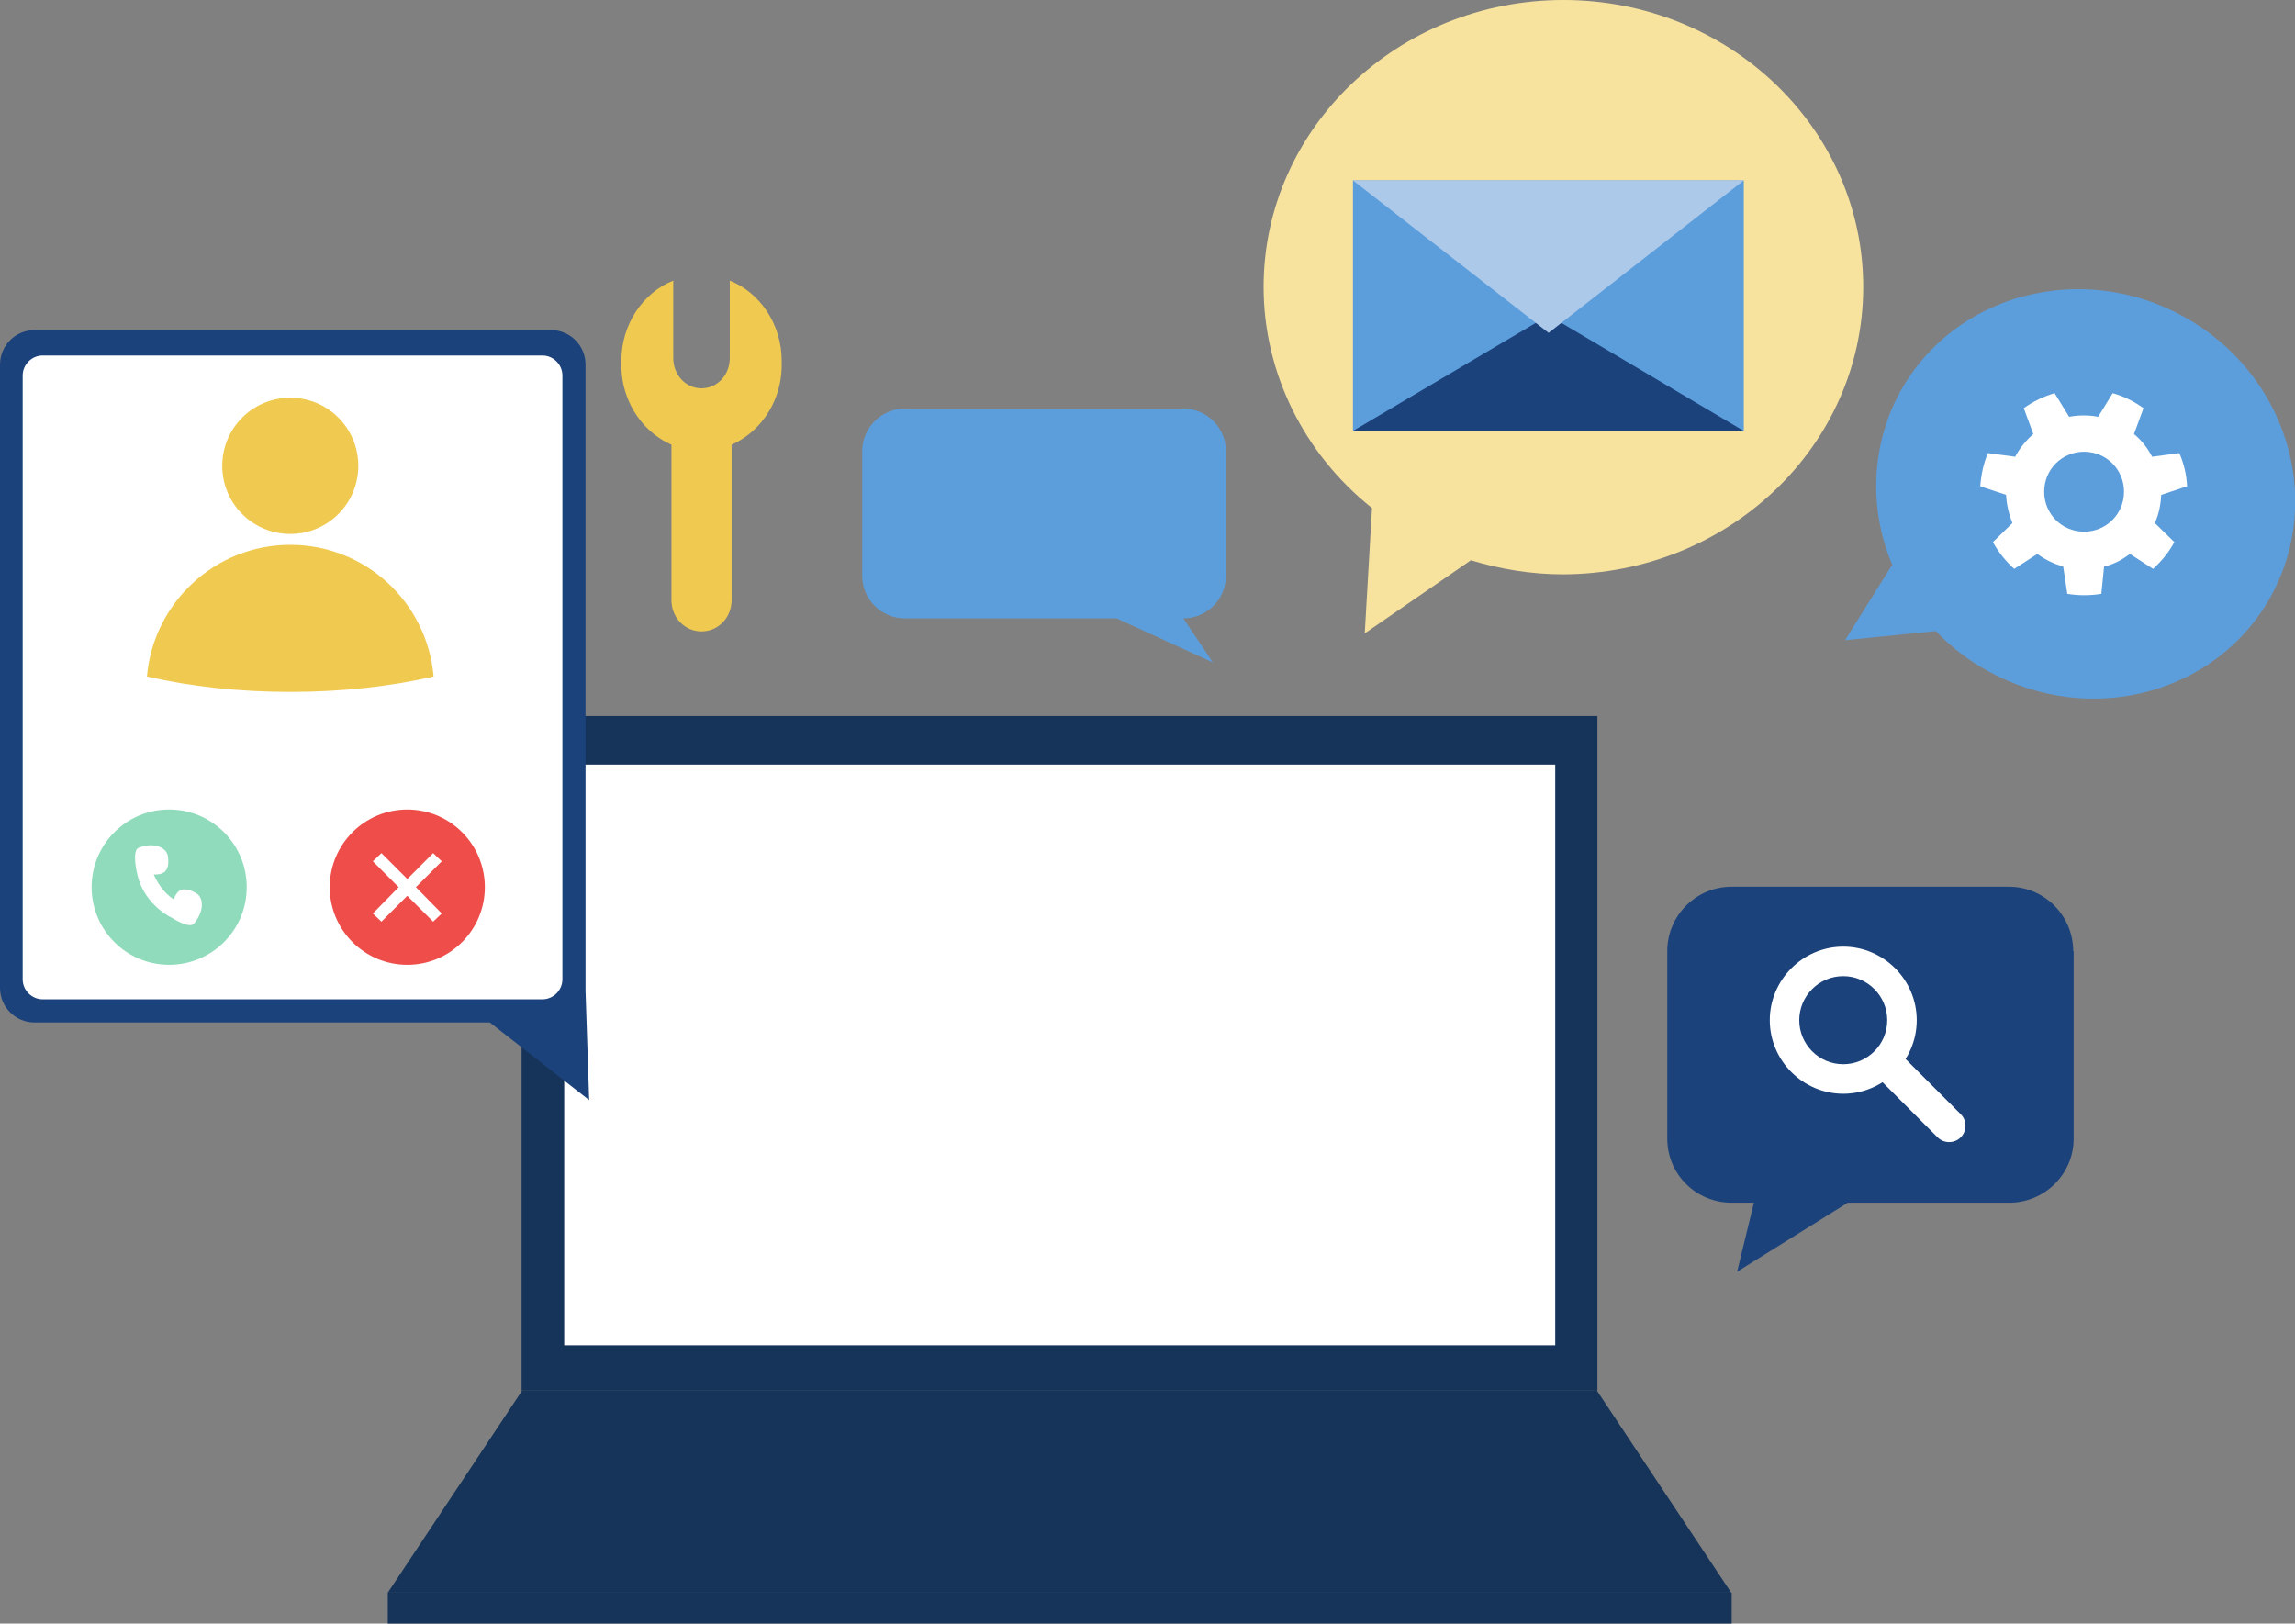 <svg width="229" height="162" viewBox="0 0 229 162" fill="none" xmlns="http://www.w3.org/2000/svg">
<rect x="0" y="0" width="229" height="162" fill="#808080" stroke="none"/>
<g clip-path="url(#clip0_1377_12245)">
<path d="M172.791 158.92H38.694V162H172.791V158.92Z" fill="#163459"/>
<path d="M159.394 71.441H52.045V138.76H159.394V71.441Z" fill="#163459"/>
<path fill-rule="evenodd" clip-rule="evenodd" d="M172.745 158.919H38.694L52.09 138.76H159.349L172.745 158.919Z" fill="#163459"/>
<path d="M155.185 76.289H56.299V134.23H155.185V76.289Z" fill="white"/>
<path fill-rule="evenodd" clip-rule="evenodd" d="M48.877 102.02L58.789 109.767L58.427 98.894C58.427 98.758 58.427 98.668 58.427 98.532V36.377C58.427 34.475 56.888 32.935 54.987 32.935H3.44C1.539 32.935 0 34.475 0 36.377V98.577C0 100.48 1.539 102.02 3.44 102.02H48.877Z" fill="#1C427B"/>
<path fill-rule="evenodd" clip-rule="evenodd" d="M56.118 37.465C56.118 36.378 55.213 35.472 54.127 35.472H4.254C3.168 35.472 2.263 36.378 2.263 37.465V97.717C2.263 98.804 3.168 99.71 4.254 99.71H54.127C55.213 99.71 56.118 98.804 56.118 97.717V37.465Z" fill="white"/>
<path fill-rule="evenodd" clip-rule="evenodd" d="M28.964 39.685C32.721 39.685 35.753 42.72 35.753 46.48C35.753 50.24 32.721 53.275 28.964 53.275C25.208 53.275 22.176 50.24 22.176 46.48C22.176 42.72 25.208 39.685 28.964 39.685Z" fill="#F0CA50"/>
<path fill-rule="evenodd" clip-rule="evenodd" d="M14.663 67.5C15.297 60.161 21.452 54.362 28.964 54.362C36.477 54.362 42.632 60.116 43.266 67.5C38.966 68.496 34.124 69.04 28.964 69.04C23.85 69.04 18.962 68.496 14.663 67.5Z" fill="#F0CA50"/>
<path fill-rule="evenodd" clip-rule="evenodd" d="M16.881 80.773C21.18 80.773 24.619 84.262 24.619 88.52C24.619 92.824 21.135 96.267 16.881 96.267C12.581 96.267 9.142 92.778 9.142 88.52C9.142 84.262 12.581 80.773 16.881 80.773Z" fill="#90DBBC"/>
<path fill-rule="evenodd" clip-rule="evenodd" d="M13.713 87.296C13.667 87.115 13.124 84.85 13.848 84.578C15.387 83.99 16.609 84.578 16.745 85.394C17.016 87.07 16.156 87.296 15.342 87.251C15.659 87.976 16.247 89.018 17.333 89.743C17.605 88.973 18.102 88.293 19.551 89.109C20.32 89.516 20.411 90.875 19.37 92.144C19.008 92.597 17.831 92.008 17.197 91.6C16.473 91.283 14.301 89.879 13.713 87.296Z" fill="white"/>
<path d="M40.64 96.267C44.914 96.267 48.379 92.798 48.379 88.52C48.379 84.242 44.914 80.773 40.64 80.773C36.366 80.773 32.901 84.242 32.901 88.52C32.901 92.798 36.366 96.267 40.64 96.267Z" fill="#EE4D4A"/>
<path fill-rule="evenodd" clip-rule="evenodd" d="M40.641 87.704L38.061 85.122L37.201 85.938L39.781 88.52L37.201 91.147L38.061 91.963L40.641 89.38L43.22 91.963L44.08 91.147L41.501 88.52L44.08 85.938L43.22 85.122L40.641 87.704Z" fill="white"/>
<path fill-rule="evenodd" clip-rule="evenodd" d="M73 43.108C73 41.381 71.667 40 70 40C68.333 40 67 41.381 67 43.108V59.892C67 61.619 68.333 63 70 63C71.667 63 73 61.619 73 59.892V43.108Z" fill="#F0CA50"/>
<path fill-rule="evenodd" clip-rule="evenodd" d="M67.18 28C64.164 29.194 62 32.355 62 36.008V36.43C62 41.136 65.607 45 70 45C74.393 45 78 41.136 78 36.43V36.008C78 32.355 75.836 29.194 72.82 28V35.727C72.82 37.413 71.574 38.748 70 38.748C68.426 38.748 67.18 37.413 67.18 35.727V28Z" fill="#F0CA50"/>
<path fill-rule="evenodd" clip-rule="evenodd" d="M226.602 59.481C231.987 49.696 228.095 37.193 217.867 31.575C207.684 25.958 195.012 29.31 189.627 39.05C186.73 44.305 186.414 50.693 188.812 56.355L184.105 63.876L193.157 62.969C194.696 64.555 196.415 65.914 198.361 66.956C208.544 72.619 221.216 69.266 226.602 59.481Z" fill="#5C9EDC"/>
<path fill-rule="evenodd" clip-rule="evenodd" d="M207.956 53.049C205.738 53.049 203.973 51.282 203.973 49.062C203.973 46.842 205.738 45.075 207.956 45.075C210.173 45.075 211.938 46.842 211.938 49.062C211.938 51.282 210.173 53.049 207.956 53.049ZM206.281 59.255C207.413 59.436 208.544 59.436 209.675 59.255L209.947 56.537C210.897 56.31 211.757 55.857 212.527 55.268L214.835 56.763C215.695 55.993 216.419 55.087 216.962 54.09L215.016 52.188C215.423 51.282 215.604 50.33 215.649 49.379L218.229 48.518C218.184 47.386 217.912 46.253 217.46 45.211L214.744 45.574C214.292 44.713 213.703 43.943 212.934 43.309L213.884 40.726C212.934 40.047 211.938 39.549 210.807 39.231L209.359 41.587C208.408 41.406 207.413 41.406 206.462 41.587L205.014 39.231C203.928 39.549 202.887 40.047 201.936 40.726L202.887 43.309C202.163 43.943 201.529 44.713 201.077 45.574L198.361 45.211C197.909 46.253 197.682 47.386 197.592 48.518L200.171 49.379C200.217 50.33 200.443 51.282 200.805 52.188L198.859 54.09C199.402 55.087 200.126 55.993 200.986 56.763L203.294 55.268C204.064 55.857 204.969 56.265 205.874 56.537L206.281 59.255Z" fill="white"/>
<path fill-rule="evenodd" clip-rule="evenodd" d="M206.869 94.907C206.869 91.374 204.018 88.475 200.443 88.475H172.791C169.261 88.475 166.364 91.329 166.364 94.907V113.617C166.364 117.151 169.215 120.005 172.791 120.005H175.008L173.334 126.891L184.377 120.005H200.488C204.018 120.005 206.914 117.151 206.914 113.617V94.907H206.869Z" fill="#1C427B"/>
<path fill-rule="evenodd" clip-rule="evenodd" d="M183.924 97.399C186.368 97.399 188.314 99.392 188.314 101.793C188.314 104.239 186.323 106.187 183.924 106.187C181.481 106.187 179.534 104.194 179.534 101.793C179.534 99.392 181.481 97.399 183.924 97.399ZM183.924 94.454C187.952 94.454 191.256 97.761 191.256 101.793C191.256 105.825 187.952 109.132 183.924 109.132C179.897 109.132 176.593 105.825 176.593 101.793C176.593 97.761 179.897 94.454 183.924 94.454Z" fill="white"/>
<path fill-rule="evenodd" clip-rule="evenodd" d="M190.033 105.554C189.4 104.92 188.359 104.92 187.725 105.554C187.092 106.188 187.092 107.23 187.725 107.864L193.337 113.482C193.971 114.116 195.012 114.116 195.645 113.482C196.279 112.847 196.279 111.805 195.645 111.171L190.033 105.554Z" fill="white"/>
<path fill-rule="evenodd" clip-rule="evenodd" d="M185.916 28.631C185.916 12.82 172.52 0 156.001 0C139.482 0 126.086 12.82 126.086 28.631C126.086 37.148 130.069 45.257 136.902 50.693L136.178 63.196L146.768 55.903C149.755 56.809 152.833 57.307 155.956 57.307C172.52 57.262 185.916 44.441 185.916 28.631Z" fill="#F7E39E"/>
<path d="M174 18H135V43H174V18Z" fill="#5C9EDC"/>
<path fill-rule="evenodd" clip-rule="evenodd" d="M154.522 31.462L135 43H174L154.522 31.462Z" fill="#1C427B"/>
<path fill-rule="evenodd" clip-rule="evenodd" d="M154.522 33.213L174 18H135L154.522 33.213Z" fill="#ADC9EA"/>
<path fill-rule="evenodd" clip-rule="evenodd" d="M86.033 45.03C86.033 42.674 87.934 40.772 90.287 40.772H118.075C120.428 40.772 122.329 42.674 122.329 45.03V57.443C122.329 59.798 120.428 61.701 118.075 61.701L121.017 66.095L111.422 61.701H90.287C87.934 61.701 86.033 59.798 86.033 57.443V45.03Z" fill="#5C9EDC"/>
</g>
<defs>
<clipPath id="clip0_1377_12245">
<rect width="229" height="162" fill="white"/>
</clipPath>
</defs>
</svg>
